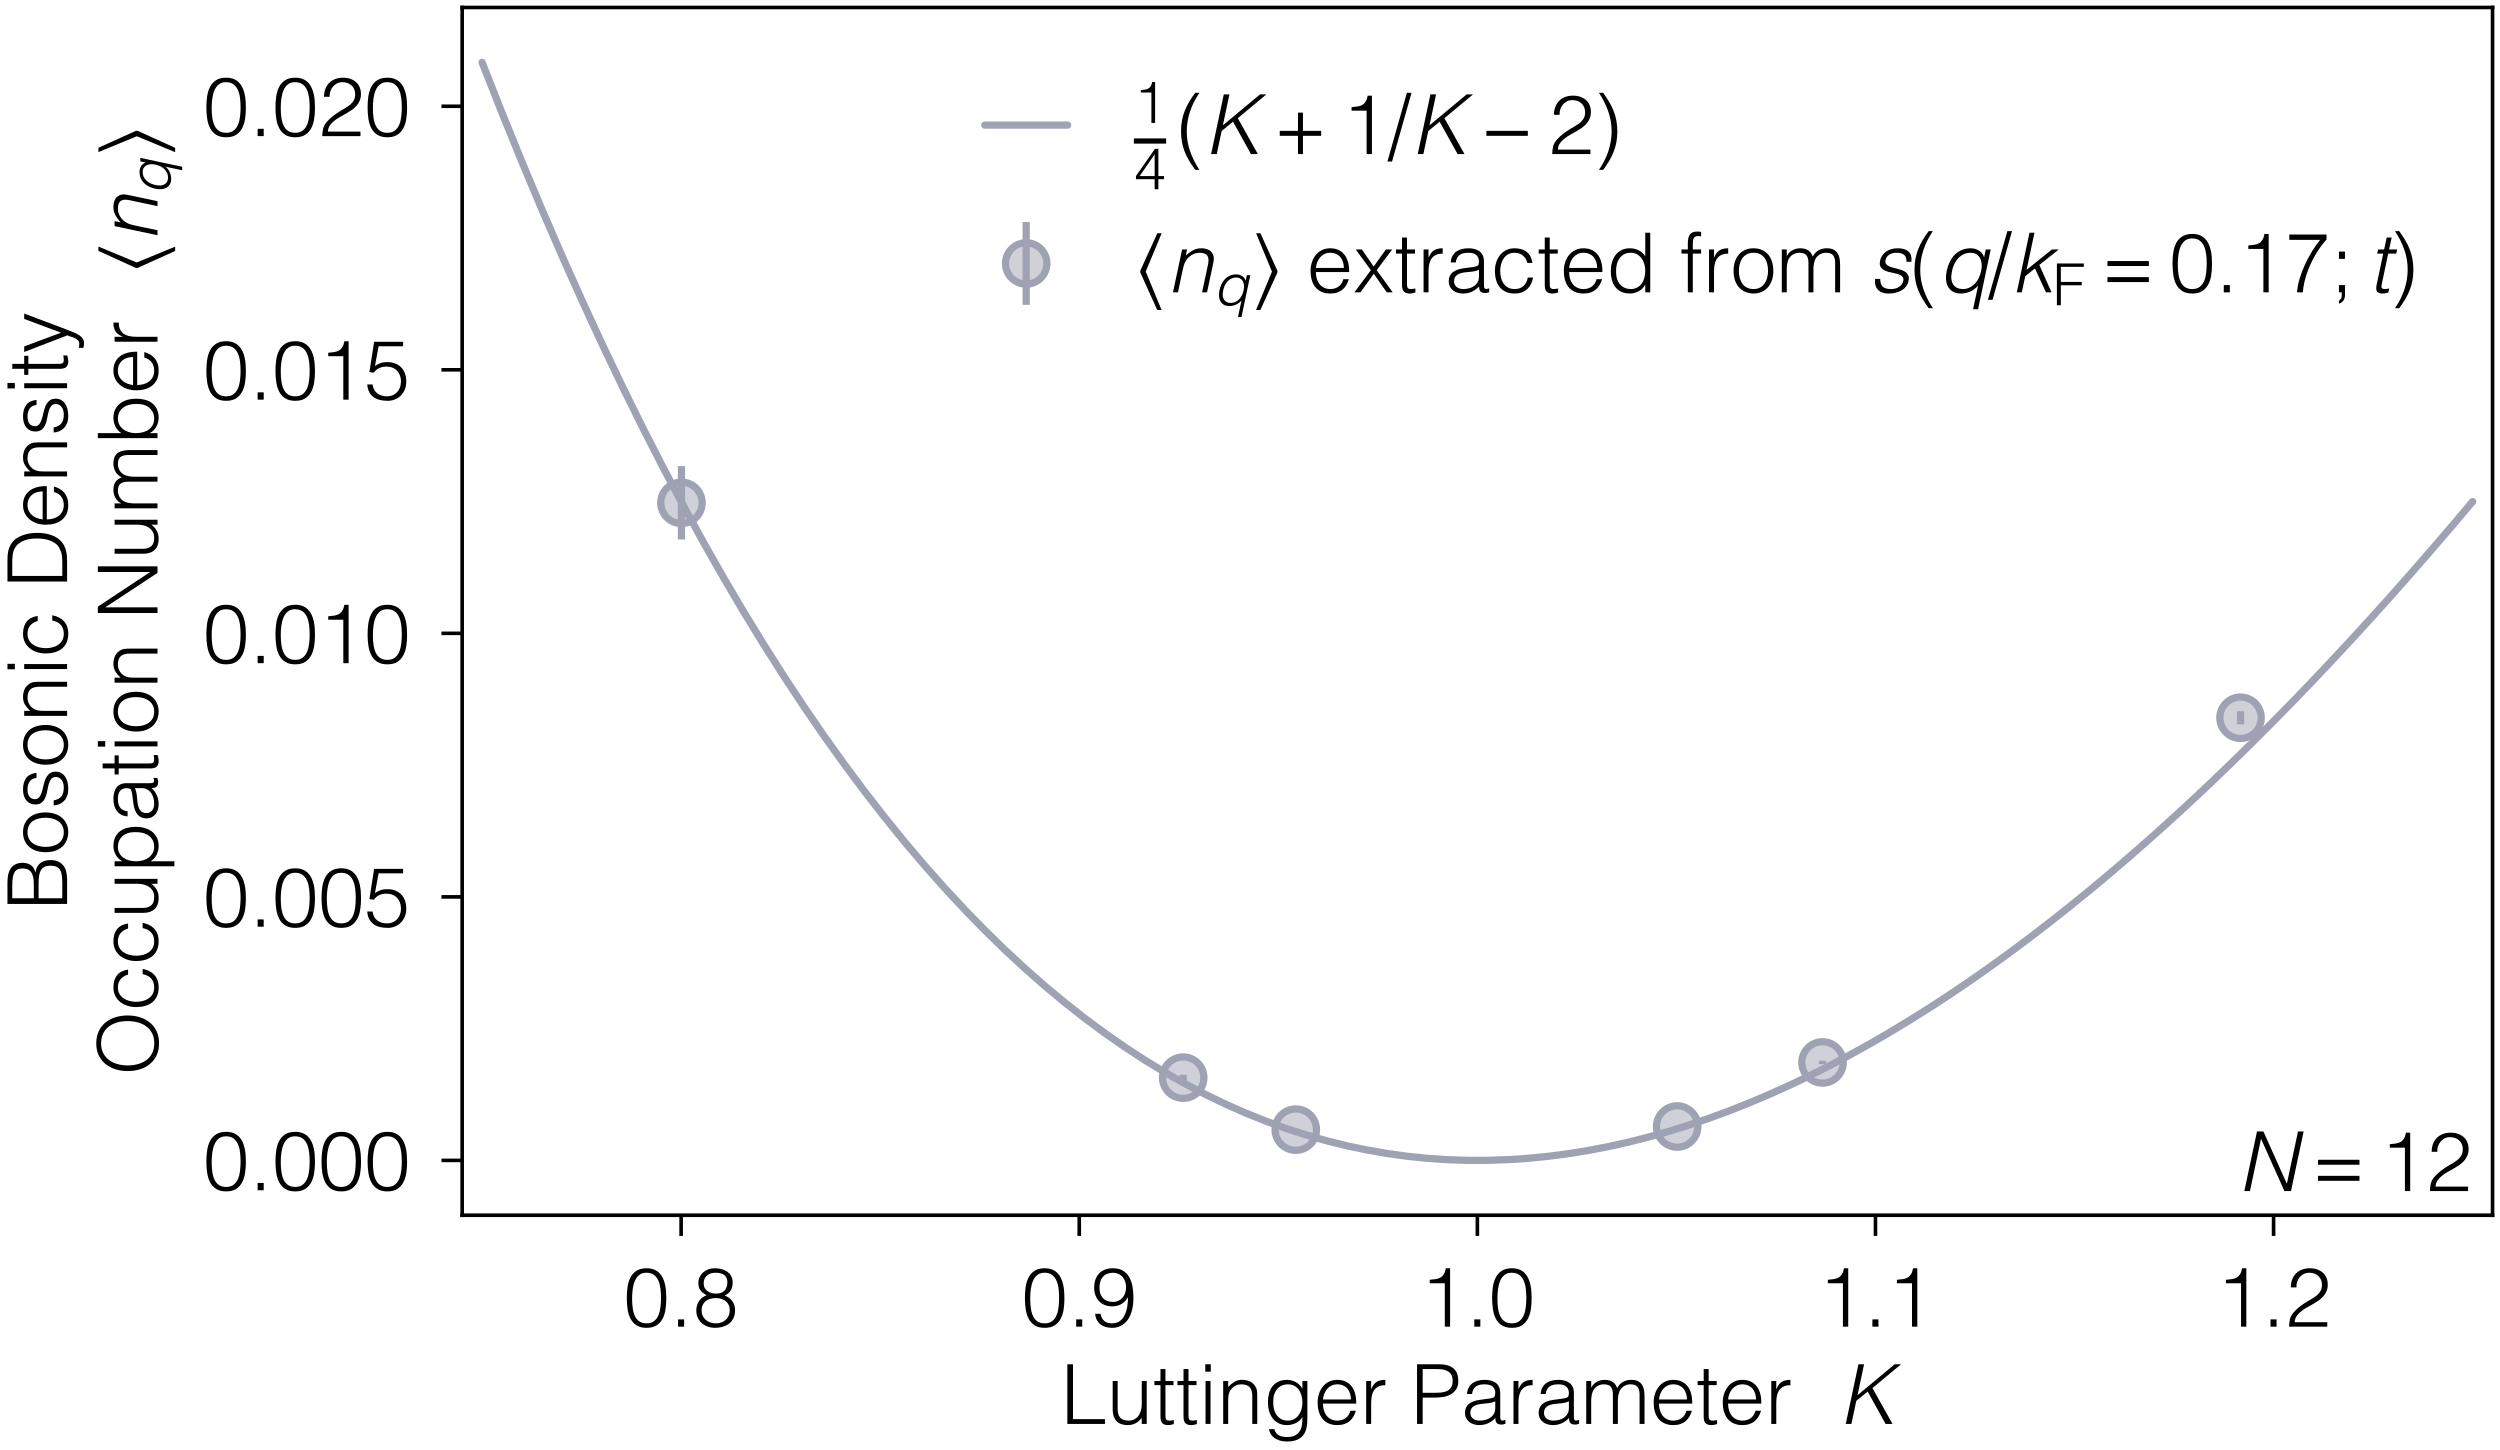 <?xml version="1.0" encoding="utf-8" standalone="no"?>
<!DOCTYPE svg PUBLIC "-//W3C//DTD SVG 1.1//EN"
  "http://www.w3.org/Graphics/SVG/1.1/DTD/svg11.dtd">
<!-- Created with matplotlib (https://matplotlib.org/) -->
<svg height="139.983pt" version="1.1" viewBox="0 0 241.415 139.983" width="241.415pt" xmlns="http://www.w3.org/2000/svg" xmlns:xlink="http://www.w3.org/1999/xlink">
 <defs>
  <style type="text/css">
*{stroke-linecap:butt;stroke-linejoin:round;}
  </style>
 </defs>
 <g id="figure_1">
  <g id="patch_1">
   <path d="M -0 139.983 
L 241.415 139.983 
L 241.415 0 
L -0 0 
z
" style="fill:none;"/>
  </g>
  <g id="axes_1">
   <g id="patch_2">
    <path d="M 44.63 117.351 
L 240.695 117.351 
L 240.695 0.72 
L 44.63 0.72 
z
" style="fill:none;"/>
   </g>
   <g id="matplotlib.axis_1">
    <g id="xtick_1">
     <g id="line2d_1">
      <defs>
       <path d="M 0 0 
L 0 2 
" id="mb6cc1809c5" style="stroke:#000000;stroke-width:0.35;"/>
      </defs>
      <g>
       <use style="stroke:#000000;stroke-width:0.35;" x="65.774" xlink:href="#mb6cc1809c5" y="117.351"/>
      </g>
     </g>
     <g id="text_1">
      <!-- 0.8 -->
      <defs>
       <path d="M 45.203 34.703 
Q 45.203 40.406 44.547 45.844 
Q 43.906 51.297 42 55.594 
Q 40.094 59.906 36.641 62.5 
Q 33.203 65.094 27.594 65.094 
Q 22.297 65.094 18.938 62.438 
Q 15.594 59.797 13.688 55.391 
Q 11.797 51 11.047 45.391 
Q 10.297 39.797 10.297 34 
Q 10.297 27.203 11.141 21.641 
Q 12 16.094 14 12.188 
Q 16 8.297 19.344 6.141 
Q 22.703 4 27.797 4 
Q 33.5 4 36.953 6.797 
Q 40.406 9.594 42.203 14 
Q 44 18.406 44.594 23.906 
Q 45.203 29.406 45.203 34.703 
z
M 27.797 70.5 
Q 33 70.5 36.797 68.953 
Q 40.594 67.406 43.25 64.703 
Q 45.906 62 47.547 58.391 
Q 49.203 54.797 50.094 50.75 
Q 51 46.703 51.297 42.391 
Q 51.594 38.094 51.594 34 
Q 51.594 27 50.594 20.594 
Q 49.594 14.203 46.938 9.297 
Q 44.297 4.406 39.688 1.5 
Q 35.094 -1.406 27.797 -1.406 
Q 20.5 -1.406 15.844 1.5 
Q 11.203 4.406 8.547 9.344 
Q 5.906 14.297 4.906 20.844 
Q 3.906 27.406 3.906 34.703 
Q 3.906 41.406 4.797 47.797 
Q 5.703 54.203 8.25 59.25 
Q 10.797 64.297 15.5 67.391 
Q 20.203 70.5 27.797 70.5 
z
" id="Helvetica-Light-48"/>
       <path d="M 10.203 0 
L 10.203 8.797 
L 17.5 8.797 
L 17.5 0 
z
" id="Helvetica-Light-46"/>
       <path d="M 27.906 34.5 
Q 24.203 34.5 21.094 33.594 
Q 18 32.703 15.703 30.844 
Q 13.406 29 12.094 26.141 
Q 10.797 23.297 10.797 19.406 
Q 10.797 16.094 12.047 13.297 
Q 13.297 10.5 15.547 8.453 
Q 17.797 6.406 21.047 5.203 
Q 24.297 4 28.297 4 
Q 31.797 4 34.797 5.141 
Q 37.797 6.297 40.047 8.391 
Q 42.297 10.5 43.547 13.391 
Q 44.797 16.297 44.797 19.797 
Q 44.797 23.5 43.5 26.25 
Q 42.203 29 39.891 30.844 
Q 37.594 32.703 34.5 33.594 
Q 31.406 34.5 27.906 34.5 
z
M 27.594 65.094 
Q 24.594 65.094 22 64.297 
Q 19.406 63.5 17.453 61.891 
Q 15.5 60.297 14.391 57.891 
Q 13.297 55.5 13.297 52.406 
Q 13.297 49.094 14.547 46.75 
Q 15.797 44.406 17.891 42.906 
Q 20 41.406 22.703 40.656 
Q 25.406 39.906 28.297 39.906 
Q 31.203 39.906 33.703 40.656 
Q 36.203 41.406 38 43.094 
Q 39.797 44.797 40.844 47.391 
Q 41.906 50 41.906 53.797 
Q 41.906 59.203 38.406 62.141 
Q 34.906 65.094 27.594 65.094 
z
M 16.703 37.906 
Q 14.094 39.5 12.25 40.953 
Q 10.406 42.406 9.203 44.094 
Q 8 45.797 7.453 47.938 
Q 6.906 50.094 6.906 53.297 
Q 6.906 56.906 8.5 60.094 
Q 10.094 63.297 12.797 65.641 
Q 15.5 68 19.141 69.297 
Q 22.797 70.594 27 70.5 
Q 31 70.5 34.844 69.5 
Q 38.703 68.5 41.703 66.391 
Q 44.703 64.297 46.5 61.047 
Q 48.297 57.797 48.297 53.297 
Q 48.297 47.797 46.047 43.891 
Q 43.797 40 38.703 37.5 
Q 44.5 35.406 47.844 30.797 
Q 51.203 26.203 51.203 20 
Q 51.203 14.797 49.453 10.797 
Q 47.703 6.797 44.453 4.094 
Q 41.203 1.406 36.594 0 
Q 32 -1.406 26.406 -1.406 
Q 22.594 -1.406 18.641 -0.094 
Q 14.703 1.203 11.547 3.797 
Q 8.406 6.406 6.406 10.297 
Q 4.406 14.203 4.406 19.406 
Q 4.406 25.703 7.547 30.641 
Q 10.703 35.594 16.703 37.906 
z
" id="Helvetica-Light-56"/>
      </defs>
      <g transform="translate(60.215 128.111)scale(0.08 -0.08)">
       <use xlink:href="#Helvetica-Light-48"/>
       <use x="55.6" xlink:href="#Helvetica-Light-46"/>
       <use x="83.4" xlink:href="#Helvetica-Light-56"/>
      </g>
     </g>
    </g>
    <g id="xtick_2">
     <g id="line2d_2">
      <g>
       <use style="stroke:#000000;stroke-width:0.35;" x="104.219" xlink:href="#mb6cc1809c5" y="117.351"/>
      </g>
     </g>
     <g id="text_2">
      <!-- 0.9 -->
      <defs>
       <path d="M 11.797 15.5 
Q 12.906 9.797 16.25 6.891 
Q 19.594 4 25.5 4 
Q 31.797 4 35.547 7.094 
Q 39.297 10.203 41.344 14.891 
Q 43.406 19.594 44.156 25.047 
Q 44.906 30.5 45.094 35.297 
L 44.906 35.5 
Q 41.703 30.094 36.953 27.297 
Q 32.203 24.5 25.906 24.5 
Q 20.906 24.5 16.906 26.094 
Q 12.906 27.703 10.047 30.703 
Q 7.203 33.703 5.641 37.891 
Q 4.094 42.094 4.094 47.203 
Q 4.094 52.203 5.5 56.453 
Q 6.906 60.703 9.703 63.844 
Q 12.5 67 16.75 68.75 
Q 21 70.5 26.797 70.5 
Q 33.906 70.5 38.656 67.703 
Q 43.406 64.906 46.25 60.094 
Q 49.094 55.297 50.297 48.797 
Q 51.5 42.297 51.5 34.906 
Q 51.5 25.906 49.594 19.156 
Q 47.703 12.406 44.25 7.797 
Q 40.797 3.203 36.094 0.891 
Q 31.406 -1.406 25.797 -1.406 
Q 21.703 -1.406 18.094 -0.406 
Q 14.5 0.594 11.797 2.688 
Q 9.094 4.797 7.391 8 
Q 5.703 11.203 5.297 15.5 
z
M 26.797 65.094 
Q 18.703 64.906 14.594 60.094 
Q 10.5 55.297 10.5 47 
Q 10.5 38.906 14.75 34.406 
Q 19 29.906 26.797 29.906 
Q 30.5 29.906 33.453 31.297 
Q 36.406 32.703 38.453 35.094 
Q 40.5 37.5 41.547 40.641 
Q 42.594 43.797 42.594 47.406 
Q 42.594 55.203 38.391 60.047 
Q 34.203 64.906 26.797 65.094 
z
" id="Helvetica-Light-57"/>
      </defs>
      <g transform="translate(98.659 128.111)scale(0.08 -0.08)">
       <use xlink:href="#Helvetica-Light-48"/>
       <use x="55.6" xlink:href="#Helvetica-Light-46"/>
       <use x="83.4" xlink:href="#Helvetica-Light-57"/>
      </g>
     </g>
    </g>
    <g id="xtick_3">
     <g id="line2d_3">
      <g>
       <use style="stroke:#000000;stroke-width:0.35;" x="142.663" xlink:href="#mb6cc1809c5" y="117.351"/>
      </g>
     </g>
     <g id="text_3">
      <!-- 1.0 -->
      <defs>
       <path d="M 30.203 52.406 
L 12 52.406 
L 12 56.594 
Q 16 56.906 19.25 57.406 
Q 22.5 57.906 24.953 59.297 
Q 27.406 60.703 29.047 63.344 
Q 30.703 66 31.5 70.5 
L 36.594 70.5 
L 36.594 0 
L 30.203 0 
z
" id="Helvetica-Light-49"/>
      </defs>
      <g transform="translate(137.103 128.111)scale(0.08 -0.08)">
       <use xlink:href="#Helvetica-Light-49"/>
       <use x="55.6" xlink:href="#Helvetica-Light-46"/>
       <use x="83.4" xlink:href="#Helvetica-Light-48"/>
      </g>
     </g>
    </g>
    <g id="xtick_4">
     <g id="line2d_4">
      <g>
       <use style="stroke:#000000;stroke-width:0.35;" x="181.107" xlink:href="#mb6cc1809c5" y="117.351"/>
      </g>
     </g>
     <g id="text_4">
      <!-- 1.1 -->
      <g transform="translate(175.547 128.111)scale(0.08 -0.08)">
       <use xlink:href="#Helvetica-Light-49"/>
       <use x="55.6" xlink:href="#Helvetica-Light-46"/>
       <use x="83.4" xlink:href="#Helvetica-Light-49"/>
      </g>
     </g>
    </g>
    <g id="xtick_5">
     <g id="line2d_5">
      <g>
       <use style="stroke:#000000;stroke-width:0.35;" x="219.551" xlink:href="#mb6cc1809c5" y="117.351"/>
      </g>
     </g>
     <g id="text_5">
      <!-- 1.2 -->
      <defs>
       <path d="M 6.906 47.406 
Q 6.906 52.594 8.5 56.844 
Q 10.094 61.094 13.094 64.141 
Q 16.094 67.203 20.344 68.844 
Q 24.594 70.5 29.797 70.5 
Q 35.094 70.5 39.141 68.953 
Q 43.203 67.406 45.953 64.797 
Q 48.703 62.203 50.094 58.594 
Q 51.5 55 51.5 51 
Q 51.5 46.297 49.953 42.688 
Q 48.406 39.094 45.844 36.297 
Q 43.297 33.5 40.047 31.297 
Q 36.797 29.094 33.391 27.141 
Q 30 25.203 26.703 23.391 
Q 23.406 21.594 20.797 19.594 
Q 19.094 18.297 17.5 16.844 
Q 15.906 15.406 14.594 13.703 
Q 13.297 12 12.5 9.953 
Q 11.703 7.906 11.594 5.406 
L 50.906 5.406 
L 50.906 0 
L 4.797 0 
Q 4.906 5.094 5.906 9.188 
Q 6.906 13.297 10.297 17.203 
Q 14 21.406 17.953 24.406 
Q 21.906 27.406 25.703 29.75 
Q 29.5 32.094 32.891 34.047 
Q 36.297 36 38.891 38.297 
Q 41.5 40.594 43 43.5 
Q 44.5 46.406 44.5 50.594 
Q 44.5 54 43.297 56.703 
Q 42.094 59.406 40 61.297 
Q 37.906 63.203 35.094 64.141 
Q 32.297 65.094 29 65.094 
Q 25.5 65.094 22.641 63.641 
Q 19.797 62.203 17.75 59.797 
Q 15.703 57.406 14.594 54.203 
Q 13.5 51 13.703 47.406 
z
" id="Helvetica-Light-50"/>
      </defs>
      <g transform="translate(213.991 128.111)scale(0.08 -0.08)">
       <use xlink:href="#Helvetica-Light-49"/>
       <use x="55.6" xlink:href="#Helvetica-Light-46"/>
       <use x="83.4" xlink:href="#Helvetica-Light-50"/>
      </g>
     </g>
    </g>
    <g id="text_6">
     <!-- Luttinger Parameter  $K$ -->
     <defs>
      <path d="M 8.094 0 
L 8.094 72 
L 14.906 72 
L 14.906 5.797 
L 53.5 5.797 
L 53.5 0 
z
" id="Helvetica-Light-76"/>
      <path d="M 42.297 51.797 
L 48.297 51.797 
L 48.297 0 
L 42.297 0 
L 42.297 7.203 
Q 41.094 5.797 39.594 4.297 
Q 38.094 2.797 36.141 1.547 
Q 34.203 0.297 31.594 -0.547 
Q 29 -1.406 25.594 -1.406 
Q 20.406 -1.406 16.906 0.047 
Q 13.406 1.5 11.25 4.094 
Q 9.094 6.703 8.141 10.141 
Q 7.203 13.594 7.203 17.703 
L 7.203 51.797 
L 13.203 51.797 
L 13.203 17.797 
Q 13.203 11.094 16.297 7.547 
Q 19.406 4 26.5 4 
Q 30.203 4 33.141 5.453 
Q 36.094 6.906 38.094 9.5 
Q 40.094 12.094 41.188 15.688 
Q 42.297 19.297 42.297 23.594 
z
" id="Helvetica-Light-117"/>
      <path d="M 25.406 -0.203 
Q 24.297 -0.406 22.5 -0.906 
Q 20.703 -1.406 18.5 -1.406 
Q 14 -1.406 11.641 0.844 
Q 9.297 3.094 9.297 8.906 
L 9.297 46.797 
L 2 46.797 
L 2 51.797 
L 9.297 51.797 
L 9.297 66.203 
L 15.297 66.203 
L 15.297 51.797 
L 25 51.797 
L 25 46.797 
L 15.297 46.797 
L 15.297 11.297 
Q 15.297 9.406 15.391 8 
Q 15.5 6.594 16 5.688 
Q 16.5 4.797 17.547 4.391 
Q 18.594 4 20.5 4 
Q 21.703 4 22.953 4.203 
Q 24.203 4.406 25.406 4.703 
z
" id="Helvetica-Light-116"/>
      <path d="M 8.094 0 
L 8.094 51.797 
L 14.094 51.797 
L 14.094 0 
z
M 7.797 63.094 
L 7.797 72 
L 14.406 72 
L 14.406 63.094 
z
" id="Helvetica-Light-105"/>
      <path d="M 13.203 0 
L 7.203 0 
L 7.203 51.797 
L 13.203 51.797 
L 13.203 44.594 
Q 16.797 48.406 20.641 50.797 
Q 24.5 53.203 29.906 53.203 
Q 34.703 53.203 38.797 51.547 
Q 42.906 49.906 45.703 45.797 
Q 47.594 43 47.938 40.047 
Q 48.297 37.094 48.297 33.906 
L 48.297 0 
L 42.297 0 
L 42.297 33.797 
Q 42.297 40.797 39.188 44.297 
Q 36.094 47.797 28.906 47.797 
Q 26.094 47.797 23.797 46.938 
Q 21.5 46.094 19.641 44.688 
Q 17.797 43.297 16.5 41.5 
Q 15.203 39.703 14.5 37.703 
Q 13.594 35.203 13.391 32.891 
Q 13.203 30.594 13.203 27.906 
z
" id="Helvetica-Light-110"/>
      <path d="M 47.203 25.703 
Q 47.203 30.406 46.047 34.453 
Q 44.906 38.5 42.703 41.453 
Q 40.5 44.406 37.203 46.094 
Q 33.906 47.797 29.703 47.797 
Q 25.906 47.797 22.703 46.438 
Q 19.5 45.094 17.094 42.5 
Q 14.703 39.906 13.344 36.156 
Q 12 32.406 12 27.5 
Q 11.797 22.594 12.797 18.344 
Q 13.797 14.094 16 10.891 
Q 18.203 7.703 21.594 5.844 
Q 25 4 29.703 4 
Q 33.797 4 37.047 5.75 
Q 40.297 7.5 42.547 10.453 
Q 44.797 13.406 46 17.344 
Q 47.203 21.297 47.203 25.703 
z
M 47.203 51.797 
L 53.203 51.797 
L 53.203 5 
Q 53.203 -0.203 52.141 -4.953 
Q 51.094 -9.703 48.391 -13.297 
Q 45.703 -16.906 41 -19.047 
Q 36.297 -21.203 28.906 -21.203 
Q 23.203 -21.203 19.094 -19.75 
Q 15 -18.297 12.391 -16.094 
Q 9.797 -13.906 8.438 -11.25 
Q 7.094 -8.594 7 -6.297 
L 13.406 -6.297 
Q 14.094 -9.203 15.594 -11.047 
Q 17.094 -12.906 19.141 -13.953 
Q 21.203 -15 23.703 -15.391 
Q 26.203 -15.797 28.906 -15.797 
Q 35 -15.797 38.703 -13.688 
Q 42.406 -11.594 44.297 -8.188 
Q 46.203 -4.797 46.75 -0.5 
Q 47.297 3.797 47.203 8.297 
Q 44.297 3.5 39.25 1.047 
Q 34.203 -1.406 28.703 -1.406 
Q 22.797 -1.406 18.438 0.844 
Q 14.094 3.094 11.25 6.844 
Q 8.406 10.594 7 15.594 
Q 5.594 20.594 5.594 26 
Q 5.594 31.703 6.891 36.703 
Q 8.203 41.703 11.047 45.344 
Q 13.906 49 18.297 51.094 
Q 22.703 53.203 29 53.203 
Q 31.5 53.203 34.094 52.5 
Q 36.703 51.797 39.141 50.5 
Q 41.594 49.203 43.641 47.203 
Q 45.703 45.203 47 42.703 
L 47.203 42.703 
z
" id="Helvetica-Light-103"/>
      <path d="M 44.703 29.5 
Q 44.703 33.297 43.641 36.641 
Q 42.594 40 40.547 42.453 
Q 38.5 44.906 35.391 46.344 
Q 32.297 47.797 28.297 47.797 
Q 24.297 47.797 21.25 46.297 
Q 18.203 44.797 16.047 42.297 
Q 13.906 39.797 12.594 36.5 
Q 11.297 33.203 10.906 29.5 
z
M 10.906 24.5 
Q 10.906 20.297 12 16.547 
Q 13.094 12.797 15.25 10.047 
Q 17.406 7.297 20.703 5.641 
Q 24 4 28.297 4 
Q 34.203 4 38.391 7.094 
Q 42.594 10.203 44 15.906 
L 50.703 15.906 
Q 49.594 12.203 47.797 9.047 
Q 46 5.906 43.297 3.547 
Q 40.594 1.203 36.891 -0.094 
Q 33.203 -1.406 28.297 -1.406 
Q 22.094 -1.406 17.594 0.688 
Q 13.094 2.797 10.188 6.438 
Q 7.297 10.094 5.891 15.047 
Q 4.5 20 4.5 25.703 
Q 4.5 31.406 6.141 36.406 
Q 7.797 41.406 10.844 45.156 
Q 13.906 48.906 18.297 51.047 
Q 22.703 53.203 28.297 53.203 
Q 39 53.203 45.094 45.844 
Q 51.203 38.5 51.094 24.5 
z
" id="Helvetica-Light-101"/>
      <path d="M 13.5 0 
L 7.5 0 
L 7.5 51.797 
L 13.5 51.797 
L 13.5 42.094 
L 13.703 42.094 
Q 16.203 48.297 20.141 50.75 
Q 24.094 53.203 30.594 53.203 
L 30.594 46.703 
Q 25.5 46.797 22.203 45.094 
Q 18.906 43.406 16.953 40.5 
Q 15 37.594 14.25 33.641 
Q 13.5 29.703 13.5 25.406 
z
" id="Helvetica-Light-114"/>
      <path id="Helvetica-Light-32"/>
      <path d="M 7.797 0 
L 7.797 72 
L 34.094 72 
Q 41.094 72 45.641 70.391 
Q 50.203 68.797 52.844 66 
Q 55.5 63.203 56.547 59.547 
Q 57.594 55.906 57.594 51.906 
Q 57.594 45.906 55.141 42 
Q 52.703 38.094 48.797 35.844 
Q 44.906 33.594 39.953 32.688 
Q 35 31.797 30 31.797 
L 14.594 31.797 
L 14.594 0 
z
M 30.203 37.594 
Q 35 37.594 38.797 38.188 
Q 42.594 38.797 45.25 40.438 
Q 47.906 42.094 49.344 44.938 
Q 50.797 47.797 50.797 52.406 
Q 50.797 59.203 46.344 62.703 
Q 41.906 66.203 32.203 66.203 
L 14.594 66.203 
L 14.594 37.594 
z
" id="Helvetica-Light-80"/>
      <path d="M 41.094 27.203 
Q 37.297 25.594 33.391 25.094 
Q 29.5 24.594 25.594 24.297 
Q 18.703 23.797 14.844 21.188 
Q 11 18.594 11 13.297 
Q 11 10.906 11.953 9.156 
Q 12.906 7.406 14.453 6.25 
Q 16 5.094 18.047 4.547 
Q 20.094 4 22.203 4 
Q 25.797 4 29.188 4.891 
Q 32.594 5.797 35.25 7.641 
Q 37.906 9.5 39.5 12.344 
Q 41.094 15.203 41.094 19.094 
z
M 31 30.203 
Q 32.703 30.406 35.047 30.797 
Q 37.406 31.203 38.906 31.906 
Q 40.406 32.594 40.75 34.25 
Q 41.094 35.906 41.094 37.297 
Q 41.094 41.906 38.141 44.844 
Q 35.203 47.797 28.203 47.797 
Q 25.094 47.797 22.5 47.25 
Q 19.906 46.703 17.953 45.344 
Q 16 44 14.75 41.75 
Q 13.5 39.5 13.094 36.094 
L 7 36.094 
Q 7.297 40.703 9.094 43.953 
Q 10.906 47.203 13.75 49.25 
Q 16.594 51.297 20.344 52.25 
Q 24.094 53.203 28.297 53.203 
Q 32.203 53.203 35.641 52.344 
Q 39.094 51.5 41.641 49.641 
Q 44.203 47.797 45.641 44.688 
Q 47.094 41.594 47.094 37.094 
L 47.094 8.906 
Q 47.094 5.406 48.344 4.453 
Q 49.594 3.5 53.406 4.906 
L 53.406 0.203 
Q 52.703 0 51.344 -0.391 
Q 50 -0.797 48.703 -0.797 
Q 47.297 -0.797 46 -0.5 
Q 44.5 -0.297 43.594 0.453 
Q 42.703 1.203 42.141 2.25 
Q 41.594 3.297 41.391 4.547 
Q 41.203 5.797 41.203 7.203 
Q 37.406 3 32.5 0.797 
Q 27.594 -1.406 21.906 -1.406 
Q 18.5 -1.406 15.344 -0.5 
Q 12.203 0.406 9.797 2.297 
Q 7.406 4.203 6 6.953 
Q 4.594 9.703 4.594 13.5 
Q 4.594 26.703 22.703 29.094 
z
" id="Helvetica-Light-97"/>
      <path d="M 12.406 0 
L 6.406 0 
L 6.406 51.797 
L 12.406 51.797 
L 12.406 44 
L 12.594 44 
Q 14.906 48.5 19.203 50.844 
Q 23.5 53.203 28.594 53.203 
Q 32.203 53.203 34.703 52.391 
Q 37.203 51.594 38.953 50.25 
Q 40.703 48.906 41.844 47.094 
Q 43 45.297 43.797 43.203 
Q 46.406 48.297 50.75 50.75 
Q 55.094 53.203 60.703 53.203 
Q 66 53.203 69.141 51.453 
Q 72.297 49.703 74 46.844 
Q 75.703 44 76.25 40.297 
Q 76.797 36.594 76.797 32.703 
L 76.797 0 
L 70.797 0 
L 70.797 35.797 
Q 70.797 41.406 68.438 44.594 
Q 66.094 47.797 59.703 47.797 
Q 56.406 47.797 53.344 46.344 
Q 50.297 44.906 48 41.906 
Q 47 40.594 46.344 38.844 
Q 45.703 37.094 45.297 35.188 
Q 44.906 33.297 44.75 31.391 
Q 44.594 29.5 44.594 27.906 
L 44.594 0 
L 38.594 0 
L 38.594 35.797 
Q 38.594 41.406 36.25 44.594 
Q 33.906 47.797 27.5 47.797 
Q 24.203 47.797 21.141 46.344 
Q 18.094 44.906 15.797 41.906 
Q 14.797 40.594 14.141 38.844 
Q 13.5 37.094 13.094 35.188 
Q 12.703 33.297 12.547 31.391 
Q 12.406 29.5 12.406 27.906 
z
" id="Helvetica-Light-109"/>
      <path d="M 8.5 0 
L 23.797 72 
L 30.594 72 
L 22.703 34.703 
L 67.5 72 
L 75.203 72 
L 40.703 43.297 
L 64.906 0 
L 56.594 0 
L 34.906 39.094 
L 21.203 27.797 
L 15.297 0 
z
" id="Helvetica-LightOblique-75"/>
     </defs>
     <g transform="translate(102.423 137.503)scale(0.08 -0.08)">
      <use xlink:href="#Helvetica-Light-76"/>
      <use transform="translate(55.6 0)" xlink:href="#Helvetica-Light-117"/>
      <use transform="translate(111.2 0)" xlink:href="#Helvetica-Light-116"/>
      <use transform="translate(139 0)" xlink:href="#Helvetica-Light-116"/>
      <use transform="translate(166.8 0)" xlink:href="#Helvetica-Light-105"/>
      <use transform="translate(189 0)" xlink:href="#Helvetica-Light-110"/>
      <use transform="translate(244.6 0)" xlink:href="#Helvetica-Light-103"/>
      <use transform="translate(305.7 0)" xlink:href="#Helvetica-Light-101"/>
      <use transform="translate(361.3 0)" xlink:href="#Helvetica-Light-114"/>
      <use transform="translate(394.6 0)" xlink:href="#Helvetica-Light-32"/>
      <use transform="translate(422.4 0)" xlink:href="#Helvetica-Light-80"/>
      <use transform="translate(483.5 0)" xlink:href="#Helvetica-Light-97"/>
      <use transform="translate(539.1 0)" xlink:href="#Helvetica-Light-114"/>
      <use transform="translate(572.4 0)" xlink:href="#Helvetica-Light-97"/>
      <use transform="translate(628 0)" xlink:href="#Helvetica-Light-109"/>
      <use transform="translate(711.3 0)" xlink:href="#Helvetica-Light-101"/>
      <use transform="translate(766.9 0)" xlink:href="#Helvetica-Light-116"/>
      <use transform="translate(794.7 0)" xlink:href="#Helvetica-Light-101"/>
      <use transform="translate(850.3 0)" xlink:href="#Helvetica-Light-114"/>
      <use transform="translate(883.6 0)" xlink:href="#Helvetica-Light-32"/>
      <use transform="translate(911.4 0)" xlink:href="#Helvetica-Light-32"/>
      <use transform="translate(939.2 0)" xlink:href="#Helvetica-LightOblique-75"/>
     </g>
    </g>
   </g>
   <g id="matplotlib.axis_2">
    <g id="ytick_1">
     <g id="line2d_6">
      <defs>
       <path d="M 0 0 
L -2 0 
" id="md2a3076be5" style="stroke:#000000;stroke-width:0.35;"/>
      </defs>
      <g>
       <use style="stroke:#000000;stroke-width:0.35;" x="44.63" xlink:href="#md2a3076be5" y="112.057"/>
      </g>
     </g>
     <g id="text_7">
      <!-- 0.000 -->
      <g transform="translate(19.616 114.937)scale(0.08 -0.08)">
       <use xlink:href="#Helvetica-Light-48"/>
       <use x="55.6" xlink:href="#Helvetica-Light-46"/>
       <use x="83.4" xlink:href="#Helvetica-Light-48"/>
       <use x="139" xlink:href="#Helvetica-Light-48"/>
       <use x="194.6" xlink:href="#Helvetica-Light-48"/>
      </g>
     </g>
    </g>
    <g id="ytick_2">
     <g id="line2d_7">
      <g>
       <use style="stroke:#000000;stroke-width:0.35;" x="44.63" xlink:href="#md2a3076be5" y="86.609"/>
      </g>
     </g>
     <g id="text_8">
      <!-- 0.005 -->
      <defs>
       <path d="M 9.906 18.297 
Q 10.906 11.094 15.656 7.547 
Q 20.406 4 27.297 4 
Q 31.203 4 34.344 5.391 
Q 37.5 6.797 39.703 9.25 
Q 41.906 11.703 43.047 14.953 
Q 44.203 18.203 44.203 22 
Q 44.203 25.906 42.953 29.203 
Q 41.703 32.5 39.453 34.891 
Q 37.203 37.297 33.953 38.594 
Q 30.703 39.906 26.703 39.906 
Q 21.906 39.906 18.094 38.156 
Q 14.297 36.406 11.406 32.594 
L 6.094 33.297 
L 11.797 69.797 
L 46.797 69.797 
L 46.797 64.406 
L 17.203 64.406 
L 12.797 40.703 
Q 14.906 42 16.656 42.891 
Q 18.406 43.797 20.203 44.344 
Q 22 44.906 23.953 45.094 
Q 25.906 45.297 28.297 45.297 
Q 33.094 45.297 37.188 43.688 
Q 41.297 42.094 44.297 39.094 
Q 47.297 36.094 48.938 31.75 
Q 50.594 27.406 50.594 22 
Q 50.594 16.406 48.75 12.047 
Q 46.906 7.703 43.797 4.703 
Q 40.703 1.703 36.641 0.141 
Q 32.594 -1.406 28.297 -1.406 
Q 23.297 -1.406 18.938 -0.406 
Q 14.594 0.594 11.297 2.938 
Q 8 5.297 5.953 9.047 
Q 3.906 12.797 3.5 18.297 
z
" id="Helvetica-Light-53"/>
      </defs>
      <g transform="translate(19.616 89.489)scale(0.08 -0.08)">
       <use xlink:href="#Helvetica-Light-48"/>
       <use x="55.6" xlink:href="#Helvetica-Light-46"/>
       <use x="83.4" xlink:href="#Helvetica-Light-48"/>
       <use x="139" xlink:href="#Helvetica-Light-48"/>
       <use x="194.6" xlink:href="#Helvetica-Light-53"/>
      </g>
     </g>
    </g>
    <g id="ytick_3">
     <g id="line2d_8">
      <g>
       <use style="stroke:#000000;stroke-width:0.35;" x="44.63" xlink:href="#md2a3076be5" y="61.16"/>
      </g>
     </g>
     <g id="text_9">
      <!-- 0.010 -->
      <g transform="translate(19.616 64.04)scale(0.08 -0.08)">
       <use xlink:href="#Helvetica-Light-48"/>
       <use x="55.6" xlink:href="#Helvetica-Light-46"/>
       <use x="83.4" xlink:href="#Helvetica-Light-48"/>
       <use x="139" xlink:href="#Helvetica-Light-49"/>
       <use x="194.6" xlink:href="#Helvetica-Light-48"/>
      </g>
     </g>
    </g>
    <g id="ytick_4">
     <g id="line2d_9">
      <g>
       <use style="stroke:#000000;stroke-width:0.35;" x="44.63" xlink:href="#md2a3076be5" y="35.712"/>
      </g>
     </g>
     <g id="text_10">
      <!-- 0.015 -->
      <g transform="translate(19.616 38.592)scale(0.08 -0.08)">
       <use xlink:href="#Helvetica-Light-48"/>
       <use x="55.6" xlink:href="#Helvetica-Light-46"/>
       <use x="83.4" xlink:href="#Helvetica-Light-48"/>
       <use x="139" xlink:href="#Helvetica-Light-49"/>
       <use x="194.6" xlink:href="#Helvetica-Light-53"/>
      </g>
     </g>
    </g>
    <g id="ytick_5">
     <g id="line2d_10">
      <g>
       <use style="stroke:#000000;stroke-width:0.35;" x="44.63" xlink:href="#md2a3076be5" y="10.263"/>
      </g>
     </g>
     <g id="text_11">
      <!-- 0.020 -->
      <g transform="translate(19.616 13.143)scale(0.08 -0.08)">
       <use xlink:href="#Helvetica-Light-48"/>
       <use x="55.6" xlink:href="#Helvetica-Light-46"/>
       <use x="83.4" xlink:href="#Helvetica-Light-48"/>
       <use x="139" xlink:href="#Helvetica-Light-50"/>
       <use x="194.6" xlink:href="#Helvetica-Light-48"/>
      </g>
     </g>
    </g>
    <g id="text_12">
     <!-- Bosonic Density -->
     <defs>
      <path d="M 14.906 5.797 
L 32.203 5.797 
Q 37.797 5.797 41.938 6.297 
Q 46.094 6.797 48.797 8.344 
Q 51.5 9.906 52.844 12.75 
Q 54.203 15.594 54.203 20.297 
Q 54.203 24.797 52.703 27.547 
Q 51.203 30.297 48.391 31.797 
Q 45.594 33.297 41.688 33.844 
Q 37.797 34.406 33 34.406 
L 14.906 34.406 
z
M 14.906 40.203 
L 32.094 40.203 
Q 37.406 40.203 41 41.094 
Q 44.594 42 46.797 43.75 
Q 49 45.5 49.953 48.047 
Q 50.906 50.594 50.906 53.906 
Q 50.906 57.297 49.797 59.641 
Q 48.703 62 46.297 63.453 
Q 43.906 64.906 40.047 65.547 
Q 36.203 66.203 30.594 66.203 
L 14.906 66.203 
z
M 8.094 0 
L 8.094 72 
L 34.094 72 
Q 40.406 72 44.906 70.703 
Q 49.406 69.406 52.25 67 
Q 55.094 64.594 56.391 61.25 
Q 57.703 57.906 57.703 53.906 
Q 57.703 50.094 56.703 47.344 
Q 55.703 44.594 54.094 42.75 
Q 52.5 40.906 50.453 39.844 
Q 48.406 38.797 46.203 38.406 
L 46.203 38.203 
Q 53.703 37.094 57.344 32.297 
Q 61 27.5 61 20.297 
Q 61 14.703 59.25 10.797 
Q 57.5 6.906 54.391 4.5 
Q 51.297 2.094 46.938 1.047 
Q 42.594 0 37.5 0 
z
" id="Helvetica-Light-66"/>
      <path d="M 27.797 -1.406 
Q 22.797 -1.297 18.438 0.391 
Q 14.094 2.094 10.844 5.5 
Q 7.594 8.906 5.688 14 
Q 3.797 19.094 3.797 25.906 
Q 3.797 31.594 5.297 36.547 
Q 6.797 41.5 9.797 45.203 
Q 12.797 48.906 17.297 51.047 
Q 21.797 53.203 27.797 53.203 
Q 33.906 53.203 38.406 51.047 
Q 42.906 48.906 45.906 45.25 
Q 48.906 41.594 50.344 36.594 
Q 51.797 31.594 51.797 25.906 
Q 51.797 19.703 50.094 14.703 
Q 48.406 9.703 45.25 6.094 
Q 42.094 2.5 37.641 0.547 
Q 33.203 -1.406 27.797 -1.406 
z
M 45.406 25.906 
Q 45.406 30.5 44.406 34.5 
Q 43.406 38.5 41.297 41.453 
Q 39.203 44.406 35.891 46.094 
Q 32.594 47.797 27.797 47.797 
Q 23.094 47.797 19.75 45.938 
Q 16.406 44.094 14.297 41.047 
Q 12.203 38 11.203 34.047 
Q 10.203 30.094 10.203 25.906 
Q 10.203 21.094 11.344 17.047 
Q 12.5 13 14.703 10.094 
Q 16.906 7.203 20.203 5.594 
Q 23.5 4 27.797 4 
Q 32.5 4 35.844 5.844 
Q 39.203 7.703 41.297 10.797 
Q 43.406 13.906 44.406 17.797 
Q 45.406 21.703 45.406 25.906 
z
" id="Helvetica-Light-111"/>
      <path d="M 10.703 16.203 
Q 12.094 9.5 15.75 6.75 
Q 19.406 4 26.203 4 
Q 29.5 4 31.891 4.797 
Q 34.297 5.594 35.844 6.938 
Q 37.406 8.297 38.203 10 
Q 39 11.703 39 13.594 
Q 39 17.406 36.547 19.25 
Q 34.094 21.094 30.391 22.141 
Q 26.703 23.203 22.391 23.953 
Q 18.094 24.703 14.391 26.203 
Q 10.703 27.703 8.25 30.5 
Q 5.797 33.297 5.797 38.406 
Q 5.797 44.906 10.547 49.047 
Q 15.297 53.203 24 53.203 
Q 32.406 53.203 37.656 49.453 
Q 42.906 45.703 44 36.906 
L 37.906 36.906 
Q 37.094 42.906 33.344 45.344 
Q 29.594 47.797 23.906 47.797 
Q 18.203 47.797 15.203 45.344 
Q 12.203 42.906 12.203 38.906 
Q 12.203 35.406 14.641 33.547 
Q 17.094 31.703 20.797 30.547 
Q 24.5 29.406 28.797 28.5 
Q 33.094 27.594 36.797 25.938 
Q 40.5 24.297 42.953 21.5 
Q 45.406 18.703 45.406 13.703 
Q 45.406 10 43.797 7.141 
Q 42.203 4.297 39.391 2.391 
Q 36.594 0.5 32.75 -0.453 
Q 28.906 -1.406 24.297 -1.406 
Q 19.703 -1.406 16.141 -0.047 
Q 12.594 1.297 10.094 3.688 
Q 7.594 6.094 6.188 9.297 
Q 4.797 12.5 4.594 16.203 
z
" id="Helvetica-Light-115"/>
      <path d="M 43.906 35.5 
Q 42.297 41.297 38.391 44.547 
Q 34.5 47.797 28.5 47.797 
Q 23.906 47.797 20.594 45.891 
Q 17.297 44 15.188 40.844 
Q 13.094 37.703 12.094 33.75 
Q 11.094 29.797 11.094 25.797 
Q 11.094 21.703 12.047 17.797 
Q 13 13.906 15.094 10.797 
Q 17.203 7.703 20.5 5.844 
Q 23.797 4 28.5 4 
Q 35.203 4 39.25 7.703 
Q 43.297 11.406 44.406 17.906 
L 50.797 17.906 
Q 50 13.594 48.25 10.047 
Q 46.5 6.5 43.75 3.953 
Q 41 1.406 37.203 0 
Q 33.406 -1.406 28.5 -1.406 
Q 22.297 -1.406 17.797 0.688 
Q 13.297 2.797 10.391 6.438 
Q 7.5 10.094 6.094 15.094 
Q 4.703 20.094 4.703 25.797 
Q 4.703 31.203 6.25 36.141 
Q 7.797 41.094 10.797 44.891 
Q 13.797 48.703 18.25 50.953 
Q 22.703 53.203 28.5 53.203 
Q 37.5 53.203 43.047 48.891 
Q 48.594 44.594 50 35.5 
z
" id="Helvetica-Light-99"/>
      <path d="M 8.094 0 
L 8.094 72 
L 32.703 72 
Q 35.703 72 38.594 71.844 
Q 41.5 71.703 44.297 71.141 
Q 47.094 70.594 49.75 69.5 
Q 52.406 68.406 54.906 66.594 
Q 58.5 64 60.797 60.25 
Q 63.094 56.5 64.438 52.344 
Q 65.797 48.203 66.344 43.953 
Q 66.906 39.703 66.906 36.094 
Q 66.906 32.5 66.453 28.797 
Q 66 25.094 65 21.547 
Q 64 18 62.344 14.75 
Q 60.703 11.5 58.203 8.797 
Q 55.703 6 52.75 4.297 
Q 49.797 2.594 46.547 1.641 
Q 43.297 0.703 39.797 0.344 
Q 36.297 0 32.703 0 
z
M 14.906 5.797 
L 31.203 5.797 
Q 35.797 5.797 39.844 6.344 
Q 43.906 6.906 48.094 9.094 
Q 51.703 10.906 54 14 
Q 56.297 17.094 57.641 20.75 
Q 59 24.406 59.547 28.406 
Q 60.094 32.406 60.094 36.094 
Q 60.094 40 59.594 44.047 
Q 59.094 48.094 57.688 51.75 
Q 56.297 55.406 53.891 58.453 
Q 51.5 61.5 47.703 63.5 
Q 44.5 65.203 40.094 65.703 
Q 35.703 66.203 31.203 66.203 
L 14.906 66.203 
z
" id="Helvetica-Light-68"/>
      <path d="M 6.797 -14.094 
Q 8 -14.297 9.25 -14.5 
Q 10.5 -14.703 11.797 -14.703 
Q 14.297 -14.703 15.891 -13.094 
Q 17.5 -11.5 18.547 -9.25 
Q 19.594 -7 20.297 -4.547 
Q 21 -2.094 21.906 -0.406 
L 1.797 51.797 
L 8.5 51.797 
L 25.094 7.297 
L 41.703 51.797 
L 48.203 51.797 
L 28.906 0.703 
Q 27.094 -4.203 25.438 -8.094 
Q 23.797 -12 21.938 -14.75 
Q 20.094 -17.5 17.844 -18.953 
Q 15.594 -20.406 12.5 -20.406 
Q 10.906 -20.406 9.453 -20.203 
Q 8 -20 6.797 -19.703 
z
" id="Helvetica-Light-121"/>
     </defs>
     <g transform="translate(6.48 87.934)rotate(-90)scale(0.08 -0.08)">
      <use xlink:href="#Helvetica-Light-66"/>
      <use x="66.7" xlink:href="#Helvetica-Light-111"/>
      <use x="122.3" xlink:href="#Helvetica-Light-115"/>
      <use x="172.3" xlink:href="#Helvetica-Light-111"/>
      <use x="227.9" xlink:href="#Helvetica-Light-110"/>
      <use x="283.5" xlink:href="#Helvetica-Light-105"/>
      <use x="305.7" xlink:href="#Helvetica-Light-99"/>
      <use x="361.3" xlink:href="#Helvetica-Light-32"/>
      <use x="389.1" xlink:href="#Helvetica-Light-68"/>
      <use x="461.3" xlink:href="#Helvetica-Light-101"/>
      <use x="516.9" xlink:href="#Helvetica-Light-110"/>
      <use x="572.5" xlink:href="#Helvetica-Light-115"/>
      <use x="622.5" xlink:href="#Helvetica-Light-105"/>
      <use x="644.7" xlink:href="#Helvetica-Light-116"/>
      <use x="672.5" xlink:href="#Helvetica-Light-121"/>
     </g>
     <!--  Occupation Number  $\langle n_q \rangle$ -->
     <defs>
      <path d="M 5.297 35.906 
Q 5.297 43.797 7.438 50.688 
Q 9.594 57.594 13.797 62.75 
Q 18 67.906 24.203 70.906 
Q 30.406 73.906 38.5 73.906 
Q 46.906 73.906 53.25 70.953 
Q 59.594 68 63.844 62.844 
Q 68.094 57.703 70.25 50.75 
Q 72.406 43.797 72.406 35.906 
Q 72.406 28.094 70.25 21.25 
Q 68.094 14.406 63.891 9.25 
Q 59.703 4.094 53.391 1.094 
Q 47.094 -1.906 38.797 -1.906 
Q 30.5 -1.906 24.203 1.094 
Q 17.906 4.094 13.703 9.25 
Q 9.5 14.406 7.391 21.25 
Q 5.297 28.094 5.297 35.906 
z
M 38.906 3.906 
Q 45.906 3.906 50.953 6.547 
Q 56 9.203 59.25 13.594 
Q 62.5 18 64.047 23.797 
Q 65.594 29.594 65.594 35.906 
Q 65.594 43.406 63.75 49.344 
Q 61.906 55.297 58.406 59.5 
Q 54.906 63.703 49.906 65.891 
Q 44.906 68.094 38.703 68.094 
Q 31.797 68.094 26.75 65.391 
Q 21.703 62.703 18.453 58.25 
Q 15.203 53.797 13.641 48 
Q 12.094 42.203 12.094 35.906 
Q 12.094 29.5 13.641 23.703 
Q 15.203 17.906 18.453 13.5 
Q 21.703 9.094 26.75 6.5 
Q 31.797 3.906 38.906 3.906 
z
" id="Helvetica-Light-79"/>
      <path d="M 13.906 25.703 
Q 13.906 21.297 15.094 17.344 
Q 16.297 13.406 18.547 10.453 
Q 20.797 7.5 24.047 5.75 
Q 27.297 4 31.406 4 
Q 36 4 39.453 5.844 
Q 42.906 7.703 45.094 10.891 
Q 47.297 14.094 48.297 18.344 
Q 49.297 22.594 49.094 27.5 
Q 49.094 32.406 47.75 36.156 
Q 46.406 39.906 44 42.5 
Q 41.594 45.094 38.391 46.438 
Q 35.203 47.797 31.406 47.797 
Q 27.203 47.797 23.891 46.094 
Q 20.594 44.406 18.391 41.453 
Q 16.203 38.5 15.047 34.453 
Q 13.906 30.406 13.906 25.703 
z
M 13.906 -20.406 
L 7.906 -20.406 
L 7.906 51.797 
L 13.906 51.797 
L 13.906 42.703 
L 14.094 42.703 
Q 15.406 45.203 17.453 47.203 
Q 19.5 49.203 21.953 50.5 
Q 24.406 51.797 27 52.5 
Q 29.594 53.203 32.094 53.203 
Q 38.406 53.203 42.797 51.094 
Q 47.203 49 50.047 45.344 
Q 52.906 41.703 54.203 36.703 
Q 55.5 31.703 55.5 26 
Q 55.5 20.594 54.094 15.594 
Q 52.703 10.594 49.844 6.844 
Q 47 3.094 42.641 0.844 
Q 38.297 -1.406 32.406 -1.406 
Q 26.906 -1.406 21.844 1.047 
Q 16.797 3.5 13.906 8.297 
z
" id="Helvetica-Light-112"/>
      <path d="M 14.906 62.797 
L 14.703 62.797 
L 14.703 0 
L 7.906 0 
L 7.906 72 
L 15.594 72 
L 57.203 9.094 
L 57.406 9.094 
L 57.406 72 
L 64.203 72 
L 64.203 0 
L 56.297 0 
z
" id="Helvetica-Light-78"/>
      <path d="M 13.906 26.094 
Q 13.906 21.406 15.047 17.344 
Q 16.203 13.297 18.391 10.344 
Q 20.594 7.406 23.891 5.703 
Q 27.203 4 31.406 4 
Q 35.203 4 38.391 5.344 
Q 41.594 6.703 44 9.297 
Q 46.406 11.906 47.75 15.656 
Q 49.094 19.406 49.094 24.297 
Q 49.297 29.203 48.297 33.453 
Q 47.297 37.703 45.094 40.891 
Q 42.906 44.094 39.453 45.938 
Q 36 47.797 31.406 47.797 
Q 27.297 47.797 24.047 46.047 
Q 20.797 44.297 18.547 41.344 
Q 16.297 38.406 15.094 34.453 
Q 13.906 30.5 13.906 26.094 
z
M 13.906 0 
L 7.906 0 
L 7.906 72 
L 13.906 72 
L 13.906 43.5 
Q 16.797 48.297 21.844 50.75 
Q 26.906 53.203 32.406 53.203 
Q 38.297 53.203 42.641 50.953 
Q 47 48.703 49.844 44.953 
Q 52.703 41.203 54.094 36.203 
Q 55.5 31.203 55.5 25.797 
Q 55.5 20.094 54.203 15.094 
Q 52.906 10.094 50.047 6.438 
Q 47.203 2.797 42.797 0.688 
Q 38.406 -1.406 32.094 -1.406 
Q 29.594 -1.406 27 -0.703 
Q 24.406 0 21.953 1.297 
Q 19.5 2.594 17.453 4.547 
Q 15.406 6.5 14.094 9.094 
L 13.906 9.094 
z
" id="Helvetica-Light-98"/>
      <path d="M 33.5 71.297 
L 14.297 25.094 
L 33.406 -21.297 
L 28.203 -21.297 
L 7.703 24.094 
L 7.703 26.094 
L 28.297 71.297 
z
" id="STIXGeneral-Regular-10216"/>
      <path d="M 13.203 0 
L 7.203 0 
L 18.203 51.797 
L 24.203 51.797 
L 22.703 44.594 
Q 27.094 48.406 31.438 50.797 
Q 35.797 53.203 41.203 53.203 
Q 46 53.203 49.75 51.547 
Q 53.5 49.906 55.406 45.797 
Q 56.703 43 56.453 40.047 
Q 56.203 37.094 55.5 33.906 
L 48.297 0 
L 42.297 0 
L 49.5 33.797 
Q 51 40.797 48.641 44.297 
Q 46.297 47.797 39.094 47.797 
Q 36.297 47.797 33.797 46.938 
Q 31.297 46.094 29.141 44.688 
Q 27 43.297 25.297 41.5 
Q 23.594 39.703 22.5 37.703 
Q 21.094 35.203 20.391 32.891 
Q 19.703 30.594 19.094 27.906 
z
" id="Helvetica-LightOblique-110"/>
      <path d="M 52.703 26.094 
Q 53.594 30.5 53.25 34.453 
Q 52.906 38.406 51.297 41.344 
Q 49.703 44.297 46.844 46.047 
Q 44 47.797 39.906 47.797 
Q 35.203 47.797 31.391 45.938 
Q 27.594 44.094 24.688 40.891 
Q 21.797 37.703 19.891 33.453 
Q 18 29.203 17.203 24.297 
Q 16.203 19.406 16.75 15.656 
Q 17.297 11.906 19.094 9.297 
Q 20.906 6.703 23.844 5.344 
Q 26.797 4 30.594 4 
Q 34.797 4 38.438 5.703 
Q 42.094 7.406 44.938 10.344 
Q 47.797 13.297 49.75 17.344 
Q 51.703 21.406 52.703 26.094 
z
M 58.203 51.797 
L 64.203 51.797 
L 48.906 -20.406 
L 42.906 -20.406 
L 49 8.297 
Q 45.094 3.5 39.5 1.047 
Q 33.906 -1.406 28.406 -1.406 
Q 22.5 -1.406 18.594 0.844 
Q 14.703 3.094 12.641 6.844 
Q 10.594 10.594 10.25 15.594 
Q 9.906 20.594 11.094 26 
Q 12.297 31.703 14.688 36.703 
Q 17.094 41.703 20.688 45.344 
Q 24.297 49 29.141 51.094 
Q 34 53.203 40.297 53.203 
Q 42.797 53.203 45.25 52.5 
Q 47.703 51.797 49.844 50.5 
Q 52 49.203 53.641 47.203 
Q 55.297 45.203 56.094 42.703 
L 56.297 42.703 
z
" id="Helvetica-LightOblique-113"/>
      <path d="M 32.297 24 
L 11.703 -21.297 
L 6.5 -21.297 
L 25.703 25 
L 6.594 71.297 
L 11.797 71.297 
L 32.297 26 
z
" id="STIXGeneral-Regular-10217"/>
     </defs>
     <g transform="translate(15.216 106.075)rotate(-90)scale(0.08 -0.08)">
      <use transform="translate(0 0.094)" xlink:href="#Helvetica-Light-32"/>
      <use transform="translate(27.8 0.094)" xlink:href="#Helvetica-Light-79"/>
      <use transform="translate(105.6 0.094)" xlink:href="#Helvetica-Light-99"/>
      <use transform="translate(161.2 0.094)" xlink:href="#Helvetica-Light-99"/>
      <use transform="translate(216.8 0.094)" xlink:href="#Helvetica-Light-117"/>
      <use transform="translate(272.4 0.094)" xlink:href="#Helvetica-Light-112"/>
      <use transform="translate(333.5 0.094)" xlink:href="#Helvetica-Light-97"/>
      <use transform="translate(389.1 0.094)" xlink:href="#Helvetica-Light-116"/>
      <use transform="translate(416.9 0.094)" xlink:href="#Helvetica-Light-105"/>
      <use transform="translate(439.1 0.094)" xlink:href="#Helvetica-Light-111"/>
      <use transform="translate(494.7 0.094)" xlink:href="#Helvetica-Light-110"/>
      <use transform="translate(550.3 0.094)" xlink:href="#Helvetica-Light-32"/>
      <use transform="translate(578.1 0.094)" xlink:href="#Helvetica-Light-78"/>
      <use transform="translate(650.3 0.094)" xlink:href="#Helvetica-Light-117"/>
      <use transform="translate(705.9 0.094)" xlink:href="#Helvetica-Light-109"/>
      <use transform="translate(789.2 0.094)" xlink:href="#Helvetica-Light-98"/>
      <use transform="translate(850.3 0.094)" xlink:href="#Helvetica-Light-101"/>
      <use transform="translate(905.9 0.094)" xlink:href="#Helvetica-Light-114"/>
      <use transform="translate(939.2 0.094)" xlink:href="#Helvetica-Light-32"/>
      <use transform="translate(967 0.094)" xlink:href="#Helvetica-Light-32"/>
      <use transform="translate(994.8 0.094)" xlink:href="#STIXGeneral-Regular-10216"/>
      <use transform="translate(1034.8 0.094)" xlink:href="#Helvetica-LightOblique-110"/>
      <use transform="translate(1090.4 -15.445)scale(0.7)" xlink:href="#Helvetica-LightOblique-113"/>
      <use transform="translate(1135.76 0.094)" xlink:href="#STIXGeneral-Regular-10217"/>
     </g>
    </g>
   </g>
   <g id="LineCollection_1">
    <path clip-path="url(#pb7a5edb2da)" d="M 216.359 69.943 
L 216.359 68.677 
" style="fill:none;stroke:#9fa2b2;stroke-width:0.7;"/>
   </g>
   <g id="LineCollection_2">
    <path clip-path="url(#pb7a5edb2da)" d="M 175.995 102.759 
L 175.995 102.432 
" style="fill:none;stroke:#9fa2b2;stroke-width:0.7;"/>
   </g>
   <g id="LineCollection_3">
    <path clip-path="url(#pb7a5edb2da)" d="M 161.958 108.844 
L 161.958 108.719 
" style="fill:none;stroke:#9fa2b2;stroke-width:0.7;"/>
   </g>
   <g id="LineCollection_4">
    <path clip-path="url(#pb7a5edb2da)" d="M 125.128 109.17 
L 125.128 108.995 
" style="fill:none;stroke:#9fa2b2;stroke-width:0.7;"/>
   </g>
   <g id="LineCollection_5">
    <path clip-path="url(#pb7a5edb2da)" d="M 114.256 104.344 
L 114.256 103.786 
" style="fill:none;stroke:#9fa2b2;stroke-width:0.7;"/>
   </g>
   <g id="LineCollection_6">
    <path clip-path="url(#pb7a5edb2da)" d="M 65.806 52.094 
L 65.806 45.015 
" style="fill:none;stroke:#9fa2b2;stroke-width:0.7;"/>
   </g>
   <g id="line2d_11">
    <path clip-path="url(#pb7a5edb2da)" d="M 46.552 6.021 
L 48.494 10.943 
L 50.436 15.714 
L 52.377 20.338 
L 54.319 24.816 
L 56.261 29.152 
L 58.202 33.349 
L 60.144 37.41 
L 62.085 41.336 
L 64.027 45.131 
L 65.969 48.797 
L 67.91 52.336 
L 69.852 55.751 
L 71.793 59.044 
L 73.735 62.218 
L 75.677 65.274 
L 77.618 68.215 
L 79.56 71.043 
L 81.502 73.759 
L 83.443 76.367 
L 85.385 78.867 
L 87.326 81.262 
L 89.268 83.553 
L 91.21 85.743 
L 93.151 87.833 
L 95.093 89.824 
L 97.035 91.719 
L 98.976 93.52 
L 100.918 95.227 
L 102.859 96.842 
L 104.801 98.368 
L 106.743 99.804 
L 108.684 101.154 
L 110.626 102.418 
L 112.567 103.597 
L 114.509 104.694 
L 116.451 105.709 
L 118.392 106.644 
L 120.334 107.5 
L 122.276 108.279 
L 124.217 108.981 
L 126.159 109.607 
L 128.1 110.16 
L 130.042 110.64 
L 131.984 111.048 
L 133.925 111.385 
L 135.867 111.653 
L 137.809 111.852 
L 139.75 111.984 
L 141.692 112.049 
L 143.633 112.049 
L 145.575 111.985 
L 147.517 111.857 
L 149.458 111.667 
L 151.4 111.415 
L 153.341 111.102 
L 155.283 110.73 
L 157.225 110.298 
L 159.166 109.809 
L 161.108 109.262 
L 163.05 108.659 
L 164.991 108.001 
L 166.933 107.287 
L 168.874 106.52 
L 170.816 105.699 
L 172.758 104.826 
L 174.699 103.901 
L 176.641 102.925 
L 178.583 101.898 
L 180.524 100.822 
L 182.466 99.697 
L 184.407 98.524 
L 186.349 97.303 
L 188.291 96.035 
L 190.232 94.721 
L 192.174 93.36 
L 194.115 91.955 
L 196.057 90.505 
L 197.999 89.012 
L 199.94 87.475 
L 201.882 85.895 
L 203.824 84.273 
L 205.765 82.609 
L 207.707 80.904 
L 209.648 79.158 
L 211.59 77.373 
L 213.532 75.547 
L 215.473 73.683 
L 217.415 71.78 
L 219.357 69.839 
L 221.298 67.861 
L 223.24 65.845 
L 225.181 63.792 
L 227.123 61.704 
L 229.065 59.579 
L 231.006 57.42 
L 232.948 55.225 
L 234.889 52.996 
L 236.831 50.733 
L 238.773 48.436 
" style="fill:none;stroke:#9fa2b2;stroke-linecap:round;stroke-width:0.7;"/>
   </g>
   <g id="line2d_12">
    <defs>
     <path d="M 0 2 
C 0.53 2 1.039 1.789 1.414 1.414 
C 1.789 1.039 2 0.53 2 0 
C 2 -0.53 1.789 -1.039 1.414 -1.414 
C 1.039 -1.789 0.53 -2 0 -2 
C -0.53 -2 -1.039 -1.789 -1.414 -1.414 
C -1.789 -1.039 -2 -0.53 -2 0 
C -2 0.53 -1.789 1.039 -1.414 1.414 
C -1.039 1.789 -0.53 2 0 2 
z
" id="m54654e4cb2" style="stroke:#9fa2b2;stroke-width:0.7;"/>
    </defs>
    <g clip-path="url(#pb7a5edb2da)">
     <use style="fill:#9fa2b2;fill-opacity:0.502;stroke:#9fa2b2;stroke-width:0.7;" x="216.359" xlink:href="#m54654e4cb2" y="69.31"/>
    </g>
   </g>
   <g id="line2d_13">
    <g clip-path="url(#pb7a5edb2da)">
     <use style="fill:#9fa2b2;fill-opacity:0.502;stroke:#9fa2b2;stroke-width:0.7;" x="175.995" xlink:href="#m54654e4cb2" y="102.595"/>
    </g>
   </g>
   <g id="line2d_14">
    <g clip-path="url(#pb7a5edb2da)">
     <use style="fill:#9fa2b2;fill-opacity:0.502;stroke:#9fa2b2;stroke-width:0.7;" x="161.958" xlink:href="#m54654e4cb2" y="108.782"/>
    </g>
   </g>
   <g id="line2d_15">
    <g clip-path="url(#pb7a5edb2da)">
     <use style="fill:#9fa2b2;fill-opacity:0.502;stroke:#9fa2b2;stroke-width:0.7;" x="125.128" xlink:href="#m54654e4cb2" y="109.083"/>
    </g>
   </g>
   <g id="line2d_16">
    <g clip-path="url(#pb7a5edb2da)">
     <use style="fill:#9fa2b2;fill-opacity:0.502;stroke:#9fa2b2;stroke-width:0.7;" x="114.256" xlink:href="#m54654e4cb2" y="104.065"/>
    </g>
   </g>
   <g id="line2d_17">
    <g clip-path="url(#pb7a5edb2da)">
     <use style="fill:#9fa2b2;fill-opacity:0.502;stroke:#9fa2b2;stroke-width:0.7;" x="65.806" xlink:href="#m54654e4cb2" y="48.555"/>
    </g>
   </g>
   <g id="patch_3">
    <path d="M 44.63 117.351 
L 44.63 0.72 
" style="fill:none;stroke:#000000;stroke-linecap:square;stroke-linejoin:miter;stroke-width:0.35;"/>
   </g>
   <g id="patch_4">
    <path d="M 240.695 117.351 
L 240.695 0.72 
" style="fill:none;stroke:#000000;stroke-linecap:square;stroke-linejoin:miter;stroke-width:0.35;"/>
   </g>
   <g id="patch_5">
    <path d="M 44.63 117.351 
L 240.695 117.351 
" style="fill:none;stroke:#000000;stroke-linecap:square;stroke-linejoin:miter;stroke-width:0.35;"/>
   </g>
   <g id="patch_6">
    <path d="M 44.63 0.72 
L 240.695 0.72 
" style="fill:none;stroke:#000000;stroke-linecap:square;stroke-linejoin:miter;stroke-width:0.35;"/>
   </g>
   <g id="text_13">
    <!-- $N = 12$ -->
    <defs>
     <path d="M 28.203 62.797 
L 28 62.797 
L 14.703 0 
L 7.906 0 
L 23.203 72 
L 30.906 72 
L 59.094 9.094 
L 59.297 9.094 
L 72.703 72 
L 79.5 72 
L 64.203 0 
L 56.297 0 
z
" id="Helvetica-LightOblique-78"/>
     <path d="M 58 31.797 
L 8 31.797 
L 8 37.797 
L 58 37.797 
z
M 58 12.406 
L 8 12.406 
L 8 18.406 
L 58 18.406 
z
" id="Helvetica-Light-61"/>
    </defs>
    <g transform="translate(216.094 115.018)scale(0.08 -0.08)">
     <use xlink:href="#Helvetica-LightOblique-78"/>
     <use transform="translate(88.86 0)" xlink:href="#Helvetica-Light-61"/>
     <use transform="translate(171.52 0)" xlink:href="#Helvetica-Light-49"/>
     <use transform="translate(227.12 0)" xlink:href="#Helvetica-Light-50"/>
    </g>
   </g>
   <g id="legend_1">
    <g id="line2d_18">
     <path d="M 95.095 12.08 
L 103.095 12.08 
" style="fill:none;stroke:#9fa2b2;stroke-linecap:round;stroke-width:0.7;"/>
    </g>
    <g id="line2d_19"/>
    <g id="text_14">
     <!-- $\frac{1}{4}(K+1/K-2)$ -->
     <defs>
      <path d="M 35.797 17.406 
L 3.594 17.406 
L 3.594 22.906 
L 36.406 69.797 
L 42.203 69.797 
L 42.203 22.797 
L 52 22.797 
L 52 17.406 
L 42.203 17.406 
L 42.203 0 
L 35.797 0 
z
M 9.906 22.797 
L 35.797 22.797 
L 35.797 60.203 
z
" id="Helvetica-Light-52"/>
      <path d="M 27.703 73.906 
Q 20.5 63.5 16.453 51.641 
Q 12.406 39.797 12.406 27.094 
Q 12.406 14.594 16.594 2.891 
Q 20.797 -8.797 27.703 -19.094 
L 22.594 -19.094 
Q 18.5 -13.406 15.297 -8.047 
Q 12.094 -2.703 9.891 2.844 
Q 7.703 8.406 6.594 14.453 
Q 5.5 20.5 5.5 27.594 
Q 5.5 34.5 6.641 40.547 
Q 7.797 46.594 10 52.188 
Q 12.203 57.797 15.344 63.141 
Q 18.5 68.5 22.594 73.906 
z
" id="Helvetica-Light-40"/>
      <path d="M 30 50 
L 36 50 
L 36 28 
L 58 28 
L 58 22 
L 36 22 
L 36 0 
L 30 0 
L 30 22 
L 8 22 
L 8 28 
L 30 28 
z
" id="Helvetica-Light-43"/>
      <path d="M 5.297 -9 
L -0.297 -9 
L 23.203 73.906 
L 28.797 73.906 
z
" id="Helvetica-Light-47"/>
      <path d="M 8 28 
L 58 28 
L 58 22 
L 8 22 
z
" id="Helvetica-Light-8722"/>
      <path d="M 5.594 -19.094 
Q 12.797 -8.703 16.844 3.141 
Q 20.906 15 20.906 27.703 
Q 20.906 40.203 16.703 51.891 
Q 12.5 63.594 5.594 73.906 
L 10.703 73.906 
Q 14.797 68.203 18 62.844 
Q 21.203 57.5 23.344 51.953 
Q 25.5 46.406 26.641 40.344 
Q 27.797 34.297 27.797 27.203 
Q 27.797 20.297 26.641 14.25 
Q 25.5 8.203 23.297 2.594 
Q 21.094 -3 17.891 -8.344 
Q 14.703 -13.703 10.703 -19.094 
z
" id="Helvetica-Light-41"/>
     </defs>
     <g transform="translate(109.495 14.88)scale(0.08 -0.08)">
      <use transform="translate(0 37.65)scale(0.7)" xlink:href="#Helvetica-Light-49"/>
      <use transform="translate(0 -42.458)scale(0.7)" xlink:href="#Helvetica-Light-52"/>
      <use transform="translate(51.42 0.048)" xlink:href="#Helvetica-Light-40"/>
      <use transform="translate(84.72 0.048)" xlink:href="#Helvetica-LightOblique-75"/>
      <use transform="translate(168.08 0.048)" xlink:href="#Helvetica-Light-43"/>
      <use transform="translate(250.74 0.048)" xlink:href="#Helvetica-Light-49"/>
      <use transform="translate(306.34 0.048)" xlink:href="#Helvetica-Light-47"/>
      <use transform="translate(334.14 0.048)" xlink:href="#Helvetica-LightOblique-75"/>
      <use transform="translate(417.5 0.048)" xlink:href="#Helvetica-Light-8722"/>
      <use transform="translate(500.16 0.048)" xlink:href="#Helvetica-Light-50"/>
      <use transform="translate(555.76 0.048)" xlink:href="#Helvetica-Light-41"/>
      <path d="M 0 12.65 
L 0 18.9 
L 38.92 18.9 
L 38.92 12.65 
L 0 12.65 
z
"/>
     </g>
    </g>
    <g id="LineCollection_7">
     <path d="M 99.095 29.44 
L 99.095 21.44 
" style="fill:none;stroke:#9fa2b2;stroke-width:0.7;"/>
    </g>
    <g id="line2d_20"/>
    <g id="line2d_21">
     <g>
      <use style="fill:#9fa2b2;fill-opacity:0.502;stroke:#9fa2b2;stroke-width:0.7;" x="99.095" xlink:href="#m54654e4cb2" y="25.44"/>
     </g>
    </g>
    <g id="text_15">
     <!-- $\langle n_{q} \rangle$ extracted from $s(q/k_{\rm F}=0.17;t)$ -->
     <defs>
      <path d="M 25.203 22.406 
L 9.094 0 
L 1.797 0 
L 21.703 26.797 
L 3.406 51.797 
L 10.797 51.797 
L 25.094 31.203 
L 39.797 51.797 
L 47.406 51.797 
L 28.703 26.797 
L 48.094 0 
L 40.906 0 
z
" id="Helvetica-Light-120"/>
      <path d="M 47.203 26.094 
Q 47.203 30.5 46 34.453 
Q 44.797 38.406 42.547 41.344 
Q 40.297 44.297 37.047 46.047 
Q 33.797 47.797 29.703 47.797 
Q 25 47.797 21.594 45.938 
Q 18.203 44.094 16 40.891 
Q 13.797 37.703 12.797 33.453 
Q 11.797 29.203 12 24.297 
Q 12 19.406 13.344 15.656 
Q 14.703 11.906 17.094 9.297 
Q 19.5 6.703 22.703 5.344 
Q 25.906 4 29.703 4 
Q 33.906 4 37.203 5.703 
Q 40.5 7.406 42.703 10.344 
Q 44.906 13.297 46.047 17.344 
Q 47.203 21.406 47.203 26.094 
z
M 47.203 72 
L 53.203 72 
L 53.203 0 
L 47.203 0 
L 47.203 9.094 
L 47 9.094 
Q 45.703 6.5 43.641 4.547 
Q 41.594 2.594 39.141 1.297 
Q 36.703 0 34.094 -0.703 
Q 31.5 -1.406 29 -1.406 
Q 22.703 -1.406 18.297 0.688 
Q 13.906 2.797 11.047 6.438 
Q 8.203 10.094 6.891 15.094 
Q 5.594 20.094 5.594 25.797 
Q 5.594 31.203 7 36.203 
Q 8.406 41.203 11.25 44.953 
Q 14.094 48.703 18.438 50.953 
Q 22.797 53.203 28.703 53.203 
Q 34.203 53.203 39.25 50.75 
Q 44.297 48.297 47.203 43.5 
z
" id="Helvetica-Light-100"/>
      <path d="M 2 46.797 
L 2 51.797 
L 9.703 51.797 
L 9.703 60 
Q 9.703 66.203 12.203 69.797 
Q 14.703 73.406 20.703 73.406 
Q 22.094 73.406 23.297 73.297 
Q 24.5 73.203 25.703 73 
L 25.703 67.5 
Q 23.703 68 22.094 68 
Q 19.797 68 18.5 67.141 
Q 17.203 66.297 16.594 64.891 
Q 16 63.5 15.844 61.75 
Q 15.703 60 15.703 58.203 
L 15.703 51.797 
L 25.703 51.797 
L 25.703 46.797 
L 15.703 46.797 
L 15.703 0 
L 9.703 0 
L 9.703 46.797 
z
" id="Helvetica-Light-102"/>
      <path d="M 14.094 16.203 
Q 14.203 9.5 17.25 6.75 
Q 20.297 4 27.094 4 
Q 30.406 4 32.953 4.797 
Q 35.5 5.594 37.344 6.938 
Q 39.203 8.297 40.344 10 
Q 41.5 11.703 41.906 13.594 
Q 42.703 17.406 40.641 19.25 
Q 38.594 21.094 35.094 22.141 
Q 31.594 23.203 27.5 23.953 
Q 23.406 24.703 20 26.203 
Q 16.594 27.703 14.75 30.5 
Q 12.906 33.297 14 38.406 
Q 15.406 44.906 21 49.047 
Q 26.594 53.203 35.297 53.203 
Q 43.703 53.203 48.094 49.453 
Q 52.5 45.703 51.797 36.906 
L 45.703 36.906 
Q 46.094 42.906 42.891 45.344 
Q 39.703 47.797 34.094 47.797 
Q 28.406 47.797 24.844 45.344 
Q 21.297 42.906 20.5 38.906 
Q 19.906 36.297 21 34.594 
Q 22.094 32.906 24.188 31.797 
Q 26.297 30.703 29.094 29.953 
Q 31.906 29.203 34.844 28.453 
Q 37.797 27.703 40.547 26.703 
Q 43.297 25.703 45.297 24.047 
Q 47.297 22.406 48.188 19.906 
Q 49.094 17.406 48.297 13.703 
Q 47.5 10 45.344 7.141 
Q 43.203 4.297 39.953 2.391 
Q 36.703 0.5 32.641 -0.453 
Q 28.594 -1.406 24 -1.406 
Q 19.406 -1.406 16.156 -0.047 
Q 12.906 1.297 10.906 3.688 
Q 8.906 6.094 8.156 9.297 
Q 7.406 12.5 8 16.203 
z
" id="Helvetica-LightOblique-115"/>
      <path d="M 6.797 0 
L 22.094 72 
L 28.094 72 
L 18.594 27.203 
L 49.203 51.797 
L 57.406 51.797 
L 34 33.094 
L 48.703 0 
L 42 0 
L 28.703 28.906 
L 17 19.594 
L 12.797 0 
z
" id="Helvetica-LightOblique-107"/>
      <path d="M 7.406 0 
L 7.406 72 
L 53.797 72 
L 53.797 66.203 
L 14.203 66.203 
L 14.203 40.203 
L 50.203 40.203 
L 50.203 34.406 
L 14.203 34.406 
L 14.203 0 
z
" id="Helvetica-Light-70"/>
      <path d="M 5.906 69.797 
L 50.797 69.797 
L 50.797 63.797 
Q 43.203 55.203 37.891 46.141 
Q 32.594 37.094 29.188 28.547 
Q 25.797 20 24.141 12.594 
Q 22.5 5.203 22.203 0 
L 15.203 0 
Q 15.703 7.594 18.25 16.141 
Q 20.797 24.703 24.594 33.094 
Q 28.406 41.5 33.203 49.344 
Q 38 57.203 43.094 63.406 
L 5.906 63.406 
z
" id="Helvetica-Light-55"/>
      <path d="M 17.5 -3 
Q 17.5 -7.406 15.453 -10.047 
Q 13.406 -12.703 10.203 -13.703 
L 10.203 -10 
Q 11.406 -9.203 12.5 -7.797 
Q 13.594 -6.406 13.594 -3.406 
L 13.594 0 
L 10.203 0 
L 10.203 8.797 
L 17.5 8.797 
z
M 10.203 40.406 
L 10.203 49.203 
L 17.5 49.203 
L 17.5 40.406 
z
" id="Helvetica-Light-59"/>
      <path d="M 25.406 -0.203 
Q 24.297 -0.406 22.344 -0.906 
Q 20.406 -1.406 18.203 -1.406 
Q 13.703 -1.406 11.844 0.844 
Q 10 3.094 11.203 8.906 
L 19.203 46.797 
L 11.906 46.797 
L 13 51.797 
L 20.297 51.797 
L 23.406 66.203 
L 29.406 66.203 
L 26.297 51.797 
L 36 51.797 
L 34.906 46.797 
L 25.203 46.797 
L 17.703 11.297 
Q 17.297 9.406 17.094 8 
Q 16.906 6.594 17.25 5.688 
Q 17.594 4.797 18.547 4.391 
Q 19.5 4 21.406 4 
Q 22.594 4 23.844 4.203 
Q 25.094 4.406 26.406 4.703 
z
" id="Helvetica-LightOblique-116"/>
     </defs>
     <g transform="translate(109.495 28.24)scale(0.08 -0.08)">
      <use transform="translate(0 0.094)" xlink:href="#STIXGeneral-Regular-10216"/>
      <use transform="translate(40 0.094)" xlink:href="#Helvetica-LightOblique-110"/>
      <use transform="translate(95.6 -15.445)scale(0.7)" xlink:href="#Helvetica-LightOblique-113"/>
      <use transform="translate(140.96 0.094)" xlink:href="#STIXGeneral-Regular-10217"/>
      <use transform="translate(180.96 0.094)" xlink:href="#Helvetica-Light-32"/>
      <use transform="translate(208.76 0.094)" xlink:href="#Helvetica-Light-101"/>
      <use transform="translate(264.36 0.094)" xlink:href="#Helvetica-Light-120"/>
      <use transform="translate(314.36 0.094)" xlink:href="#Helvetica-Light-116"/>
      <use transform="translate(342.16 0.094)" xlink:href="#Helvetica-Light-114"/>
      <use transform="translate(375.46 0.094)" xlink:href="#Helvetica-Light-97"/>
      <use transform="translate(431.06 0.094)" xlink:href="#Helvetica-Light-99"/>
      <use transform="translate(486.66 0.094)" xlink:href="#Helvetica-Light-116"/>
      <use transform="translate(514.46 0.094)" xlink:href="#Helvetica-Light-101"/>
      <use transform="translate(570.06 0.094)" xlink:href="#Helvetica-Light-100"/>
      <use transform="translate(631.16 0.094)" xlink:href="#Helvetica-Light-32"/>
      <use transform="translate(658.96 0.094)" xlink:href="#Helvetica-Light-102"/>
      <use transform="translate(686.76 0.094)" xlink:href="#Helvetica-Light-114"/>
      <use transform="translate(720.06 0.094)" xlink:href="#Helvetica-Light-111"/>
      <use transform="translate(775.66 0.094)" xlink:href="#Helvetica-Light-109"/>
      <use transform="translate(858.96 0.094)" xlink:href="#Helvetica-Light-32"/>
      <use transform="translate(886.76 0.094)" xlink:href="#Helvetica-LightOblique-115"/>
      <use transform="translate(936.76 0.094)" xlink:href="#Helvetica-Light-40"/>
      <use transform="translate(970.06 0.094)" xlink:href="#Helvetica-LightOblique-113"/>
      <use transform="translate(1031.16 0.094)" xlink:href="#Helvetica-Light-47"/>
      <use transform="translate(1058.96 0.094)" xlink:href="#Helvetica-LightOblique-107"/>
      <use transform="translate(1108.96 -15.445)scale(0.7)" xlink:href="#Helvetica-Light-70"/>
      <use transform="translate(1167.129 0.094)" xlink:href="#Helvetica-Light-61"/>
      <use transform="translate(1249.789 0.094)" xlink:href="#Helvetica-Light-48"/>
      <use transform="translate(1305.389 0.094)" xlink:href="#Helvetica-Light-46"/>
      <use transform="translate(1333.189 0.094)" xlink:href="#Helvetica-Light-49"/>
      <use transform="translate(1388.789 0.094)" xlink:href="#Helvetica-Light-55"/>
      <use transform="translate(1444.389 0.094)" xlink:href="#Helvetica-Light-59"/>
      <use transform="translate(1488.849 0.094)" xlink:href="#Helvetica-LightOblique-116"/>
      <use transform="translate(1516.649 0.094)" xlink:href="#Helvetica-Light-41"/>
     </g>
    </g>
   </g>
  </g>
 </g>
 <defs>
  <clipPath id="pb7a5edb2da">
   <rect height="116.631" width="196.065" x="44.63" y="0.72"/>
  </clipPath>
 </defs>
</svg>
